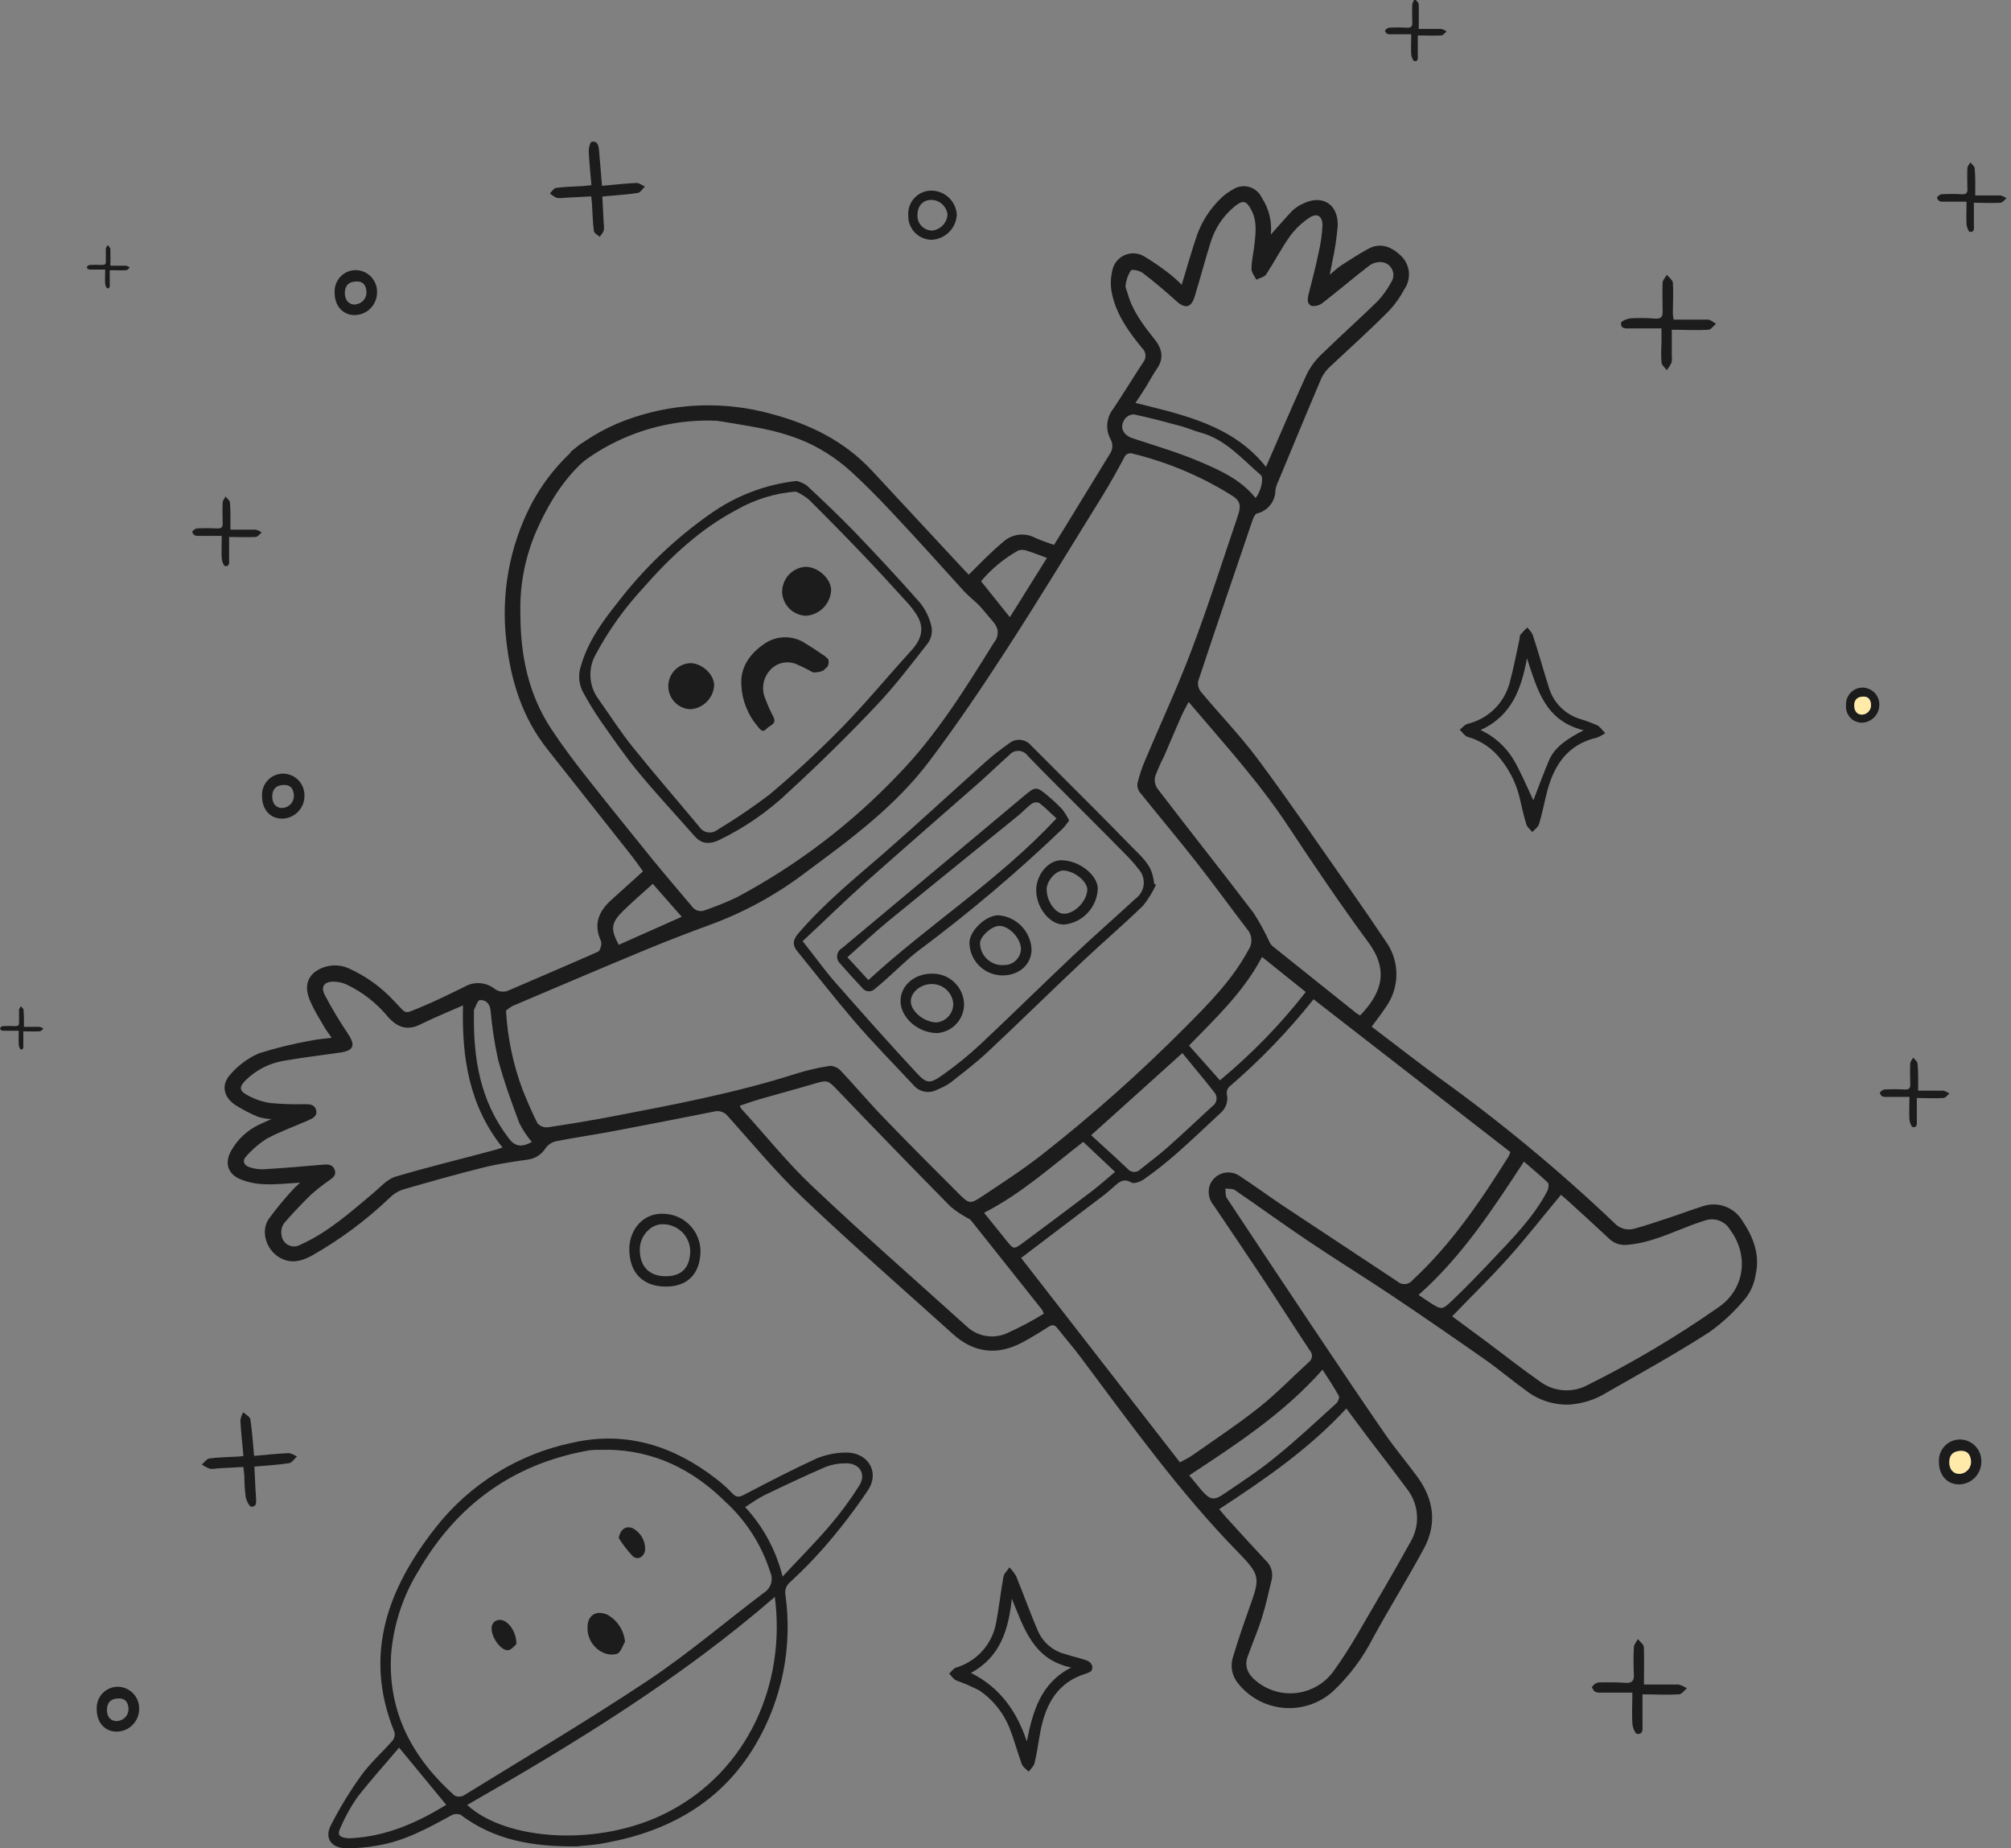 <svg width="259" height="238" viewBox="0 0 259 238" fill="none" xmlns="http://www.w3.org/2000/svg">
<rect x="0" y="0" width="259" height="238" fill="#808080" stroke="none"/>
<g clip-path="url(#clip0)">
<path fill-rule="evenodd" clip-rule="evenodd" d="M176.656 132.204C179.634 134.466 182.488 136.681 185.396 138.827C193.318 144.52 200.839 150.752 207.906 157.478C208.24 157.844 208.672 158.106 209.151 158.232C209.63 158.358 210.136 158.343 210.606 158.188C212.003 157.802 213.376 157.331 214.756 156.876C216.299 156.382 217.765 155.81 219.292 155.332C220.226 155.011 221.241 155.02 222.169 155.357C223.097 155.694 223.881 156.339 224.392 157.184C225.796 159.276 226.706 161.554 226.112 164.132C225.958 165.178 225.553 166.171 224.932 167.027C223.557 168.736 221.955 170.251 220.172 171.527C215.914 174.268 211.47 176.73 207.058 179.247C205.586 180.183 203.906 180.74 202.167 180.868C200.166 180.948 198.199 180.329 196.605 179.116C194.8 177.811 193.087 176.36 191.267 175.078C187.353 172.33 183.411 169.621 179.441 166.95C175.877 164.564 172.228 162.318 168.641 159.909C165.409 157.74 162.253 155.448 159.037 153.248C158.728 153.039 158.265 153.109 157.818 153.047C157.864 153.448 157.818 153.935 157.98 154.236C161.724 159.897 165.491 165.558 169.281 171.219C172.297 175.727 175.321 180.227 178.399 184.689C179.711 186.58 181.215 188.34 182.565 190.201C184.663 193.088 185.103 196.222 183.39 199.402C181.3 203.262 178.978 207.006 176.864 210.858C175.547 213.458 173.788 215.809 171.665 217.806C170.804 218.576 169.794 219.162 168.698 219.526C167.602 219.889 166.443 220.024 165.292 219.92C164.142 219.817 163.025 219.477 162.012 218.924C160.998 218.37 160.109 217.614 159.399 216.702C159.032 216.242 158.784 215.698 158.679 215.118C158.574 214.539 158.615 213.942 158.797 213.382C159.415 211.314 160.117 209.268 160.849 207.207C162.307 203.154 162.392 202.899 159.399 199.827C151.87 192.107 145.606 183.361 139.172 174.762C138.216 173.488 137.159 172.284 136.179 171.026C135.817 170.562 135.508 170.555 135.022 170.863C133.919 171.574 132.801 172.261 131.643 172.878C128.481 174.561 125.472 174.229 122.803 171.852C116.315 166.016 109.75 160.272 103.425 154.259C99.984 150.993 96.953 147.311 93.774 143.768C93.565 143.49 93.278 143.282 92.949 143.171C92.62 143.059 92.265 143.049 91.93 143.143C87.518 144.028 83.098 144.887 78.67 145.721C76.302 146.169 73.918 146.493 71.55 146.972C71.035 147.106 70.583 147.415 70.269 147.844C70.029 148.235 69.706 148.568 69.324 148.822C68.941 149.075 68.508 149.242 68.055 149.311C66.134 149.588 64.198 149.859 62.308 150.33C58.798 151.202 55.319 152.19 51.847 153.193C51.249 153.401 50.703 153.738 50.251 154.182C47.204 157.103 43.803 159.631 40.13 161.708C38.81 162.418 37.437 162.781 35.987 161.924C34.298 160.928 33.526 158.582 34.614 156.961C35.571 155.653 36.601 154.4 37.7 153.209C37.916 152.954 38.185 152.738 38.656 152.298C36.944 152.383 35.509 152.568 34.089 152.491C32.935 152.473 31.797 152.224 30.741 151.758C29.198 150.986 28.944 149.558 29.846 148.052C30.675 146.63 31.919 145.496 33.41 144.802L34.953 144.108C34.395 144.08 33.841 143.99 33.302 143.837C32.225 143.402 31.192 142.865 30.217 142.232C28.728 141.167 28.473 139.615 29.723 138.295C30.721 137.152 31.959 136.246 33.349 135.639C35.605 134.926 37.906 134.366 40.237 133.964C41.009 133.802 41.78 133.763 42.714 133.64C42.336 133.092 42.035 132.706 41.796 132.297C41.194 131.255 40.546 130.236 40.052 129.147C39.458 127.843 39.165 126.484 40.392 125.287C41.014 124.784 41.763 124.462 42.556 124.356C43.349 124.25 44.156 124.364 44.889 124.685C47.129 125.687 49.14 127.137 50.798 128.947C52.503 130.707 51.917 130.606 54.3 129.649C56.175 128.877 57.972 127.966 59.793 127.086C60.384 126.735 61.066 126.566 61.752 126.602C62.438 126.637 63.099 126.876 63.65 127.287C63.92 127.511 64.25 127.651 64.598 127.688C64.947 127.725 65.299 127.658 65.61 127.495C69.413 125.851 73.231 124.23 77.019 122.555C77.25 122.454 77.374 121.991 77.443 121.675C77.466 121.425 77.418 121.173 77.304 120.949C76.425 118.849 77.212 117.244 78.778 115.847C80.097 114.665 81.401 113.477 82.812 112.203C82.257 111.431 81.678 110.613 81.046 109.818C77.533 105.361 74.016 100.912 70.493 96.471C67.23 92.356 65.764 87.57 65.201 82.436C64.524 76.512 65.597 70.52 68.286 65.199C69.885 62.083 72.113 59.334 74.828 57.124C82.326 53.766 87.618 52.122 95.008 53.643C97.5 54.152 100.192 54.337 102.592 55.133C108.084 56.955 111.849 60.698 115.775 64.96C118.398 67.839 120.944 70.595 123.489 73.544C122.988 73.05 124.384 73.922 124.608 74.169C125.85 72.926 127.732 70.989 129.129 69.846C129.682 69.313 130.391 68.971 131.153 68.868C131.914 68.765 132.689 68.908 133.364 69.275C134.143 69.614 134.942 69.908 135.755 70.155C136.287 69.29 136.827 68.426 137.36 67.561C139.211 64.535 141.055 61.509 142.914 58.491C143.124 58.209 143.245 57.871 143.261 57.521C143.278 57.17 143.189 56.822 143.006 56.522C142.683 55.906 142.546 55.208 142.615 54.515C142.684 53.822 142.954 53.165 143.392 52.624C144.711 50.648 145.938 48.617 147.249 46.633C147.455 46.368 147.554 46.035 147.525 45.7C147.497 45.365 147.343 45.054 147.095 44.827C145.398 42.758 143.824 40.589 143.238 37.926C143.009 36.935 143.009 35.906 143.238 34.915C143.314 34.461 143.502 34.033 143.787 33.67C144.071 33.308 144.442 33.023 144.865 32.842C145.289 32.66 145.751 32.588 146.209 32.632C146.667 32.676 147.107 32.835 147.488 33.093C148.692 33.818 149.845 34.625 150.937 35.51C151.375 35.874 151.795 36.26 152.194 36.668C152.796 34.684 153.328 32.808 153.93 30.986C154.564 28.828 155.772 26.883 157.424 25.358C157.821 25.005 158.256 24.697 158.72 24.44C159.028 24.225 159.379 24.08 159.749 24.016C160.119 23.952 160.498 23.97 160.86 24.068C161.222 24.167 161.558 24.344 161.844 24.587C162.13 24.83 162.36 25.133 162.516 25.474C163.432 26.872 163.84 28.543 163.673 30.206C164.614 29.157 165.501 28.122 166.45 27.119C166.843 26.759 167.291 26.465 167.777 26.246C170.245 24.988 172.359 26.246 172.29 29.049C172.159 30.638 171.919 32.216 171.572 33.773C171.503 34.221 171.403 34.66 171.256 35.379C171.896 34.853 172.297 34.46 172.753 34.166C173.879 33.441 175.013 32.708 176.185 32.059C177.867 31.133 179.325 31.843 180.505 33.009C181.049 33.559 181.384 34.282 181.452 35.053C181.519 35.824 181.316 36.594 180.876 37.231C180.347 38.237 179.688 39.169 178.916 40.002C176.478 42.457 173.917 44.773 171.433 47.089C170.93 47.519 170.516 48.044 170.215 48.633C168.325 53.064 166.489 57.518 164.637 61.972C164.46 62.32 164.336 62.692 164.267 63.076C164.276 63.777 164.046 64.459 163.615 65.012C163.185 65.565 162.58 65.955 161.899 66.118C161.652 66.187 161.443 66.619 161.335 66.928C158.975 73.876 156.622 80.754 154.323 87.686C154.277 87.925 154.281 88.171 154.337 88.408C154.393 88.645 154.499 88.867 154.647 89.06C157.123 92.032 159.831 94.819 162.122 97.922C166.303 103.557 170.261 109.37 174.295 115.113C175.699 117.113 177.072 119.143 178.446 121.173C179.346 122.403 179.836 123.886 179.845 125.41C179.855 126.934 179.384 128.423 178.5 129.664C177.975 130.46 177.389 131.231 176.656 132.204ZM65.17 130.12C65.362 133.635 66.091 137.1 67.33 140.395C67.924 141.83 68.51 143.274 69.228 144.648C69.389 144.831 69.591 144.974 69.817 145.063C70.044 145.153 70.289 145.188 70.531 145.165C73.231 144.769 75.921 144.319 78.6 143.814C86.646 142.27 94.684 140.765 102.514 138.264C103.93 137.82 105.376 137.485 106.842 137.26C107.107 137.256 107.37 137.307 107.614 137.409C107.858 137.511 108.079 137.663 108.262 137.855C110.182 139.893 111.98 142.039 113.916 144.03C117.11 147.35 120.373 150.607 123.636 153.865C124.747 154.977 125.009 155.038 126.305 154.174C128.959 152.414 131.651 150.677 134.158 148.716C140.665 143.62 146.848 138.124 152.672 132.258C155.696 129.217 158.72 126.175 160.788 122.323C161.065 121.921 161.198 121.437 161.166 120.949C161.134 120.462 160.938 119.999 160.61 119.637C158.412 116.765 156.29 113.832 154.061 110.991C151.677 107.957 149.186 105.008 146.771 101.99C146.652 101.823 146.568 101.634 146.523 101.434C146.478 101.233 146.473 101.026 146.509 100.824C146.742 99.862 147.051 98.92 147.434 98.007C149.44 93.244 151.639 88.55 153.459 83.718C155.604 78.052 157.44 72.27 159.391 66.527C159.931 64.936 159.723 64.419 158.304 63.586C154.48 61.242 150.316 59.505 145.961 58.437C145.85 58.388 145.73 58.363 145.609 58.363C145.488 58.362 145.368 58.387 145.257 58.434C145.146 58.482 145.045 58.552 144.962 58.64C144.879 58.728 144.814 58.832 144.773 58.946C143.886 60.606 142.976 62.25 141.988 63.848C137.884 70.479 133.842 77.149 129.599 83.695C126.421 88.604 123.142 93.46 119.617 98.115C115.359 103.742 109.72 107.942 104.088 112.095C100.416 114.939 96.346 117.225 92.008 118.88C89.179 119.91 86.376 120.99 83.599 122.122C77.736 124.546 71.904 127.04 66.065 129.518C65.75 129.684 65.457 129.889 65.193 130.128L65.17 130.12ZM131.512 161.986L151.97 188.31C152.549 187.985 153.128 187.715 153.637 187.352C156.506 185.33 159.438 183.4 162.184 181.215C164.421 179.44 166.419 177.356 168.541 175.426C168.661 175.34 168.761 175.23 168.834 175.102C168.908 174.975 168.953 174.833 168.966 174.686C168.979 174.539 168.96 174.391 168.911 174.252C168.861 174.113 168.782 173.987 168.679 173.882C166.604 170.748 164.591 167.575 162.508 164.433C160.425 161.291 158.396 158.312 156.337 155.255C156.033 154.904 155.823 154.482 155.727 154.029C155.632 153.575 155.653 153.104 155.789 152.661C155.92 152.305 156.127 151.982 156.397 151.716C156.667 151.45 156.993 151.247 157.35 151.122C157.708 150.996 158.089 150.952 158.466 150.991C158.843 151.03 159.206 151.152 159.53 151.349C161.521 152.645 163.426 154.058 165.401 155.37C170.245 158.589 175.113 161.77 179.95 164.997C180.088 165.125 180.251 165.222 180.429 165.284C180.607 165.345 180.795 165.368 180.983 165.352C181.17 165.336 181.352 165.281 181.517 165.191C181.682 165.1 181.826 164.976 181.94 164.827C186.947 160.195 190.704 154.629 194.283 148.932C194.38 148.747 194.46 148.553 194.522 148.353L169.173 128.676C165.913 132.78 162.268 136.562 158.288 139.97C158.177 140.092 158.095 140.237 158.045 140.394C157.996 140.551 157.981 140.717 158.003 140.881C158.106 141.315 158.088 141.768 157.952 142.193C157.816 142.617 157.567 142.996 157.231 143.289C155.287 145.103 153.374 146.933 151.361 148.693C150.08 149.812 148.741 150.863 147.35 151.843C146.902 152.159 146.061 152.483 145.706 152.275C144.588 151.611 144.025 152.344 143.338 152.916C142.898 153.278 142.482 153.688 142.034 154.004L131.512 161.986ZM67.021 79.001C67.021 84.305 68.024 89.376 71.002 93.877C72.367 95.946 73.864 97.937 75.391 99.89C78.246 103.511 81.154 107.093 84.062 110.698C85.721 112.728 87.441 114.712 89.123 116.727C89.306 116.991 89.576 117.183 89.885 117.27C90.195 117.357 90.525 117.334 90.82 117.205C92.192 116.73 93.539 116.184 94.854 115.569C102.602 111.448 109.635 106.104 115.683 99.744C120.604 94.687 124.315 88.689 128.025 82.722C128.347 82.35 128.515 81.869 128.494 81.377C128.474 80.885 128.268 80.419 127.917 80.074C123.559 74.987 119.347 69.777 114.85 64.813C110.512 59.853 104.656 56.468 98.195 55.187C96.459 54.847 94.708 54.569 92.957 54.276C90.218 53.773 87.406 53.828 84.689 54.437C81.972 55.046 79.405 56.196 77.142 57.819C73.602 60.289 71.287 63.647 69.505 67.445C67.765 71.043 66.913 75.006 67.021 79.001ZM59.631 129.464L58.574 129.919C57.085 130.583 55.573 131.201 54.123 131.926C52.434 132.768 51.161 132.274 49.981 130.961C48.518 129.172 46.673 127.734 44.581 126.754C44.067 126.529 43.513 126.411 42.953 126.407C41.734 126.407 41.279 127.055 41.834 128.136C42.736 129.852 43.733 131.517 44.82 133.123C45.792 134.589 45.591 135.284 43.809 135.539C41.425 135.894 39.026 136.164 36.658 136.581C34.783 136.872 33.045 137.738 31.682 139.059C30.772 139.962 30.78 140.441 31.875 141.035C32.791 141.541 33.788 141.881 34.822 142.039C36.268 142.175 37.721 142.224 39.173 142.185C39.829 142.185 40.523 142.185 40.716 142.957C40.909 143.729 40.222 144.046 39.628 144.301C37.869 145.073 36.056 145.713 34.382 146.616C33.374 147.253 32.465 148.033 31.682 148.932C31.181 149.442 31.405 150.052 32.068 150.276C32.664 150.49 33.295 150.589 33.927 150.569C36.434 150.422 38.941 150.206 41.441 149.99C42.104 149.936 42.768 149.843 43.084 150.592C43.4 151.341 42.837 151.688 42.313 152.059C41.527 152.606 40.775 153.198 40.06 153.834C38.849 155.015 37.676 156.25 36.573 157.532C36.276 157.967 36.162 158.503 36.257 159.022C36.282 159.299 36.377 159.565 36.534 159.795C36.691 160.025 36.905 160.21 37.154 160.334C37.403 160.458 37.68 160.516 37.958 160.503C38.235 160.489 38.505 160.404 38.741 160.257C42.274 158.667 45.128 156.104 48.06 153.649C48.978 152.877 49.849 151.85 50.922 151.526C55.226 150.237 59.6 149.21 63.951 148.021C64.175 147.96 64.383 147.875 64.722 147.767C60.418 142.409 59.461 136.187 59.631 129.464ZM163.048 60.12C164.861 55.974 166.519 52.06 168.294 48.2C168.774 47.231 169.425 46.355 170.215 45.614C172.59 43.299 175.082 41.075 177.458 38.752C178.133 38.024 178.711 37.212 179.178 36.336C179.336 36.098 179.43 35.824 179.452 35.54C179.473 35.255 179.422 34.97 179.302 34.712C179.182 34.453 178.997 34.23 178.767 34.062C178.536 33.895 178.266 33.79 177.983 33.757C177.42 33.703 176.857 33.851 176.394 34.174C174.38 35.718 172.444 37.37 170.438 38.929C170.24 39.102 170.01 39.233 169.761 39.315C169.512 39.397 169.249 39.429 168.988 39.408C168.301 39.2 168.379 38.497 168.541 37.864C168.988 36.112 169.443 34.367 169.813 32.599C170.091 31.429 170.262 30.235 170.323 29.033C170.323 27.79 169.613 27.366 168.602 28.06C167.662 28.686 166.838 29.469 166.165 30.376C165.038 31.959 164.136 33.711 163.079 35.324C162.84 35.679 162.238 35.795 161.798 36.019C161.582 35.556 161.173 35.085 161.181 34.622C161.181 33.564 161.459 32.514 161.567 31.457C161.721 29.983 161.922 28.5 161.181 27.08C160.533 25.837 160.109 25.691 158.998 26.594C157.534 27.798 156.46 29.41 155.912 31.225C155.187 33.541 154.578 35.857 153.868 38.173C153.413 39.663 152.626 39.794 151.484 38.752C150.096 37.501 148.669 36.282 147.18 35.155C146.771 34.846 145.776 34.63 145.637 34.838C145.267 35.409 145.037 36.06 144.966 36.737C144.904 37.015 145.105 37.347 145.19 37.656C145.807 39.972 147.226 41.847 148.692 43.677C149.648 44.873 149.957 46.093 149.016 47.467C148.476 48.239 148.028 49.104 147.527 49.914C147.126 50.563 146.694 51.196 146.239 51.883C152.51 53.45 158.774 54.754 163.048 60.12ZM187.024 169.505C188.474 170.578 189.986 171.682 191.49 172.801C193.805 174.538 196.119 176.352 198.479 178.004C199.346 178.61 200.363 178.964 201.419 179.026C202.474 179.089 203.526 178.858 204.458 178.359C210.301 175.455 215.92 172.119 221.267 168.378C224.708 166.062 225.302 161.677 222.81 158.342C222.5 157.816 222.021 157.41 221.45 157.191C220.88 156.973 220.253 156.954 219.67 157.138C219.03 157.339 218.39 157.555 217.765 157.794C215.119 158.79 212.55 160.041 209.665 160.288C209.23 160.351 208.787 160.314 208.369 160.18C207.95 160.047 207.568 159.819 207.251 159.516C205.546 157.91 203.81 156.343 202.082 154.761C201.673 154.39 201.249 154.035 201.041 153.857C198.726 156.621 196.613 159.354 194.306 161.932C191.999 164.51 189.446 166.996 187.024 169.505ZM157.023 194.331C157.278 194.624 157.548 194.948 157.795 195.257C159.515 197.141 161.227 199.04 162.971 200.9C163.318 201.206 163.578 201.599 163.721 202.039C163.865 202.479 163.888 202.949 163.789 203.401C163.38 205.084 163.017 206.775 162.493 208.427C161.968 210.078 161.274 211.676 160.687 213.313C160.209 214.648 160.795 215.683 161.806 216.486C162.541 217.09 163.394 217.536 164.31 217.794C165.226 218.052 166.186 218.117 167.128 217.985C168.071 217.852 168.976 217.526 169.786 217.026C170.596 216.527 171.293 215.864 171.835 215.081C172.861 213.645 173.825 212.147 174.72 210.619C177.034 206.62 179.425 202.614 181.662 198.553C182.293 197.488 182.581 196.256 182.489 195.021C182.396 193.787 181.927 192.611 181.146 191.652C179.487 189.398 177.759 187.19 176.07 184.959C175.182 183.786 174.311 182.597 173.4 181.37C168.618 186.557 162.917 190.486 157.023 194.331ZM134.428 169.173C134.379 169.008 134.314 168.847 134.235 168.694L125.171 157.293C125.087 157.177 124.986 157.075 124.87 156.991C124.01 156.547 123.198 156.014 122.448 155.401C117.526 150.404 112.641 145.371 107.791 140.302C106.68 139.144 106.541 139.044 104.952 139.53C102.638 140.217 100.246 140.85 97.901 141.529C97.03 141.784 96.173 142.093 95.286 142.386C95.331 142.519 95.39 142.645 95.464 142.764C98.549 146.122 101.38 149.712 104.667 152.8C111.154 158.937 117.881 164.827 124.508 170.809C125.176 171.435 126.01 171.855 126.91 172.018C127.811 172.181 128.739 172.08 129.584 171.728C131.252 170.982 132.871 170.129 134.428 169.173ZM153.081 90.388C152.726 91.075 152.418 91.623 152.163 92.194C151.392 93.915 150.682 95.645 149.934 97.366C149.494 98.214 149.108 99.088 148.777 99.983C148.713 100.245 148.705 100.518 148.752 100.784C148.8 101.05 148.903 101.303 149.054 101.527C153.174 106.931 157.378 112.195 161.467 117.583C162.26 118.817 162.961 120.107 163.565 121.443C163.695 121.648 163.862 121.826 164.059 121.968L174.681 130.46C174.838 130.571 175.003 130.672 175.175 130.761C177.774 128.051 179.032 125.141 176.239 121.358C172.652 116.48 169.25 111.454 165.91 106.398C162.161 100.709 157.602 95.722 153.081 90.388ZM140.53 146.184C142.15 147.666 143.701 149.056 145.205 150.492C145.304 150.616 145.428 150.718 145.569 150.791C145.711 150.863 145.866 150.904 146.024 150.912C146.183 150.919 146.341 150.892 146.489 150.833C146.636 150.774 146.769 150.684 146.879 150.569C148.036 149.635 149.24 148.755 150.35 147.767C152.31 146.03 154.207 144.223 156.144 142.448C156.28 142.36 156.396 142.244 156.486 142.109C156.577 141.974 156.638 141.822 156.668 141.663C156.697 141.503 156.694 141.339 156.659 141.181C156.623 141.023 156.555 140.873 156.46 140.742C155.102 138.997 153.667 137.314 152.279 135.608L140.53 146.184ZM168.17 127.742L162.539 123.226C160.132 127.796 156.506 131.162 153.135 134.636L157.116 139.113C161.199 135.733 164.906 131.92 168.17 127.742ZM170.33 176.375C165.362 181.995 159.291 185.947 153.166 189.985C153.737 190.672 154.223 191.274 154.709 191.86C155.866 193.18 156.329 193.281 157.741 192.3C160.009 190.757 162.369 189.213 164.467 187.468C167.098 185.33 169.582 182.998 172.097 180.721C172.328 180.513 172.544 179.949 172.436 179.772C171.819 178.629 171.079 177.549 170.323 176.367L170.33 176.375ZM143.608 150.901L139.512 147.041C135.408 150.206 131.543 153.718 126.737 156.173L129.615 159.74C130.54 160.89 130.563 160.921 131.782 160.018C134.801 157.784 137.807 155.53 140.8 153.255C141.741 152.514 142.636 151.719 143.6 150.916L143.608 150.901ZM196.281 149.565C192.2 155.795 188.25 161.832 182.704 166.749C183.236 167.112 183.66 167.413 184.1 167.691C185.643 168.679 185.712 168.733 187.07 167.436C188.806 165.769 190.488 164.039 192.138 162.287C194.753 159.5 197.492 156.806 199.282 153.363C199.436 153.062 199.521 152.46 199.351 152.29C198.395 151.372 197.353 150.53 196.273 149.581L196.281 149.565ZM161.706 64.126C162.385 63.354 162.809 61.532 162.377 61.169C159.947 59.085 157.81 56.538 154.539 55.681C153.768 55.465 152.996 55.14 152.225 54.909C150.181 54.361 148.129 53.797 146.054 53.365C145.829 53.362 145.607 53.411 145.404 53.509C145.202 53.606 145.026 53.75 144.889 53.928C144.117 55.009 144.642 56.036 145.899 56.445C148.784 57.395 151.708 58.259 154.501 59.44C157.147 60.567 159.808 61.756 161.706 64.126ZM68.495 147.056C67.868 146.309 67.327 145.493 66.882 144.625C65.872 141.908 64.869 139.175 64.136 136.38C63.681 134.306 63.361 132.205 63.18 130.089C63.072 129.224 62.555 128.73 61.814 128.784C61.521 128.784 61.274 129.603 61.043 130.05C61.02 130.155 61.02 130.263 61.043 130.367C60.927 136.187 61.814 141.722 65.478 146.516C66.25 147.605 67.114 147.813 68.495 147.056ZM126.351 74.848L130.062 79.48L134.837 71.845C133.888 71.498 133.14 71.189 132.369 70.958C131.989 70.793 131.564 70.763 131.165 70.873C129.322 71.904 127.68 73.262 126.321 74.879L126.351 74.848ZM84.07 113.816C82.65 115.105 81.323 116.225 80.112 117.444C78.685 118.88 78.639 119.691 79.688 121.667L87.803 118.054L84.07 113.816Z" fill="#1C1C1C"/>
<path fill-rule="evenodd" clip-rule="evenodd" d="M74.311 237.761C68.417 237.83 63.557 236.881 59.322 233.693C59.129 233.615 58.92 233.582 58.712 233.595C58.504 233.609 58.301 233.668 58.119 233.77C55.133 235.414 52.133 237.051 48.731 237.629C47.308 237.904 45.859 238.026 44.411 237.992C42.613 237.923 41.788 236.649 42.605 235.051C43.745 232.817 45.052 230.672 46.517 228.636C47.697 227.007 49.232 225.649 50.567 224.128C50.685 223.975 50.767 223.796 50.807 223.606C50.848 223.417 50.844 223.22 50.798 223.032C46.74 213.074 49.949 204.544 56.105 196.708C60.515 191.089 66.771 187.214 73.763 185.77C80.621 184.226 86.739 186.179 92.2 190.402C92.963 190.981 93.678 191.621 94.337 192.316C94.869 192.887 95.24 192.787 95.88 192.455C98.966 190.842 102.051 189.244 105.137 187.823C106.285 187.345 107.512 187.084 108.755 187.051C111.671 186.897 113.384 189.452 111.794 191.891C110.037 194.504 108.114 197.003 106.04 199.372C104.677 200.913 103.235 202.382 101.72 203.772C101.499 203.958 101.331 204.198 101.231 204.468C101.13 204.739 101.102 205.031 101.149 205.316C102.105 212.059 100.725 218.927 97.238 224.777C92.933 232.01 86.214 235.792 78.099 237.29C76.625 237.606 75.09 237.66 74.311 237.761ZM78.168 186.704C77.636 186.704 77.103 186.704 76.571 186.704C76.245 186.715 75.92 186.751 75.599 186.812C65.972 188.58 58.798 193.844 53.914 202.251C51.867 205.558 50.647 209.31 50.358 213.19C49.988 220.585 53.166 226.421 58.543 231.215C58.723 231.307 58.923 231.356 59.126 231.356C59.328 231.356 59.528 231.307 59.708 231.215C67.669 226.305 75.73 221.542 83.514 216.355C88.69 212.904 93.45 208.82 98.426 205.069C98.851 204.796 99.164 204.379 99.306 203.893C99.448 203.408 99.409 202.888 99.197 202.429C98.1 198.961 96.11 195.843 93.427 193.389C89.199 189.205 84.201 186.75 78.176 186.681L78.168 186.704ZM99.768 205.655C87.595 216.2 74.056 224.475 60.171 232.427C65.177 237.058 77.204 237.876 85.944 233.384C96.32 228.08 101.249 216.802 99.791 205.632L99.768 205.655ZM100.771 203.038C102.915 200.723 104.944 198.708 106.803 196.531C108.217 194.89 109.506 193.145 110.66 191.312C111.625 189.769 110.66 188.364 108.863 188.433C108.012 188.431 107.168 188.582 106.371 188.881C103.71 190.031 101.087 191.266 98.48 192.524C97.639 192.934 96.867 193.489 95.972 194.068C98.31 196.598 99.969 199.678 100.794 203.023L100.771 203.038ZM51.4 225.047C49.641 227.131 47.743 229.223 46 231.462C45.16 232.673 44.444 233.966 43.863 235.321C43.416 236.255 43.655 236.58 44.704 236.703C44.914 236.721 45.126 236.721 45.336 236.703C49.841 236.448 53.822 234.65 57.471 232.411L51.4 225.047Z" fill="#1C1C1C"/>
<path fill-rule="evenodd" clip-rule="evenodd" d="M140.523 215.212C140.336 215.322 140.14 215.415 139.936 215.49C136.272 216.578 134.706 219.35 134.019 222.839C133.742 224.228 133.587 225.641 133.248 227.023C133.155 227.432 132.739 227.795 132.477 228.142C132.176 227.81 131.705 227.525 131.589 227.131C131.042 225.672 130.656 224.151 130.085 222.7C129.318 220.657 127.935 218.904 126.128 217.682C125.161 217.182 124.161 216.748 123.135 216.385C122.78 216.216 122.541 215.814 122.248 215.513C122.533 215.251 122.78 214.857 123.119 214.741C124.439 214.353 125.623 213.603 126.538 212.575C127.453 211.548 128.062 210.284 128.296 208.928C128.674 206.983 128.874 204.999 129.237 203.046C129.314 202.606 129.746 202.236 130.008 201.834C130.345 202.173 130.635 202.554 130.872 202.969C131.867 205.393 132.731 207.871 133.788 210.264C134.123 210.936 134.6 211.528 135.184 211.999C135.768 212.471 136.447 212.811 137.175 212.997C138.046 213.282 138.957 213.475 139.828 213.769C140.584 213.985 140.908 214.656 140.523 215.212ZM132.245 224.244C133.017 220.384 134.012 216.741 137.969 214.726C133.086 213.73 131.883 209.685 130.317 205.864C129.885 209.801 128.882 213.344 125.048 215.42C128.828 217.312 130.972 220.423 132.245 224.244Z" fill="#1C1C1C"/>
<path fill-rule="evenodd" clip-rule="evenodd" d="M206.741 94.409C206.41 94.636 206.056 94.828 205.684 94.981C201.874 95.853 200.099 98.57 199.212 102.098C198.873 103.441 198.61 104.8 198.217 106.12C198.101 106.514 197.646 106.807 197.345 107.147C197.083 106.815 196.69 106.521 196.574 106.143C196.219 104.954 195.949 103.742 195.671 102.538C195.169 100.58 194.203 98.772 192.856 97.266C191.825 96.117 190.486 95.289 188.999 94.88C188.613 94.749 188.335 94.286 188.003 93.969C188.358 93.692 188.667 93.282 189.068 93.198C190.35 92.879 191.523 92.223 192.466 91.297C193.409 90.371 194.087 89.21 194.429 87.933C194.938 86.096 195.278 84.204 195.694 82.336C195.741 82.128 195.694 81.873 195.833 81.719C196.1 81.398 196.386 81.093 196.69 80.808C196.973 81.073 197.211 81.383 197.392 81.726C198.163 84.042 198.788 86.358 199.513 88.628C199.807 89.565 200.325 90.415 201.023 91.106C201.721 91.796 202.577 92.305 203.517 92.588C204.232 92.8 204.933 93.058 205.615 93.36C205.97 93.475 206.278 93.923 206.741 94.409ZM190.688 94.008C192.517 94.855 194.037 96.25 195.039 97.999C195.964 99.636 196.69 101.388 197.484 103.055C198.124 101.411 198.772 99.636 199.505 97.899C200.238 96.162 201.943 95.081 203.956 94.039C198.904 92.781 197.986 88.682 196.659 84.776C195.941 88.666 194.738 92.148 190.688 94.008Z" fill="#1C1C1C"/>
<path fill-rule="evenodd" clip-rule="evenodd" d="M85.628 165.676C82.704 165.622 80.999 163.777 81.053 160.743C81.115 158.157 82.967 156.227 85.343 156.297C85.982 156.294 86.615 156.417 87.207 156.66C87.798 156.902 88.336 157.26 88.789 157.711C89.242 158.162 89.601 158.698 89.846 159.289C90.092 159.879 90.218 160.513 90.218 161.152C90.164 164.086 88.49 165.73 85.628 165.676ZM85.628 164.341C87.719 164.387 88.822 163.322 88.899 161.183C88.901 160.713 88.809 160.247 88.628 159.813C88.448 159.379 88.182 158.986 87.847 158.656C87.512 158.327 87.114 158.068 86.677 157.895C86.241 157.721 85.774 157.637 85.304 157.648C83.808 157.648 82.427 159.13 82.403 160.836C82.365 163.013 83.545 164.302 85.628 164.341Z" fill="#1C1C1C"/>
<path fill-rule="evenodd" clip-rule="evenodd" d="M31.351 187.491C31.204 185.87 31.042 184.404 30.957 182.914C31.015 182.541 31.141 182.183 31.328 181.856C31.644 182.157 32.191 182.427 32.245 182.767C32.477 184.265 32.562 185.785 32.724 187.476C34.22 187.345 35.678 187.19 37.144 187.121C37.507 187.121 37.916 187.399 38.247 187.545C37.923 187.846 37.63 188.317 37.26 188.41C35.833 188.634 34.375 188.711 32.762 188.858C32.809 189.753 32.847 190.656 32.894 191.559C32.894 191.945 32.963 192.331 32.963 192.725C32.963 193.265 33.179 194.022 32.369 194.022C32.122 194.022 31.736 193.25 31.644 192.756C31.537 191.95 31.48 191.138 31.474 190.324C31.474 189.908 31.397 189.483 31.343 188.904L27.964 189.089C27.647 189.153 27.321 189.166 27 189.128C26.644 188.986 26.305 188.805 25.989 188.587C26.305 188.325 26.591 187.893 26.938 187.816C27.91 187.661 28.913 187.669 29.9 187.599C30.34 187.584 30.757 187.584 31.351 187.491Z" fill="#1C1C1C"/>
<path fill-rule="evenodd" clip-rule="evenodd" d="M77.536 23.93C79.079 23.791 80.544 23.622 81.987 23.56C82.334 23.56 82.704 23.861 83.059 24.023C82.758 24.309 82.48 24.795 82.149 24.849C80.683 25.065 79.202 25.158 77.574 25.305L77.752 28.771C77.8 29.085 77.8 29.405 77.752 29.72C77.615 30.002 77.439 30.262 77.227 30.492C76.972 30.253 76.533 30.037 76.494 29.766C76.348 28.755 76.332 27.721 76.263 26.679C76.263 26.262 76.193 25.837 76.147 25.289L72.645 25.474C72.331 25.526 72.01 25.526 71.696 25.474C71.38 25.326 71.086 25.134 70.824 24.903C71.079 24.656 71.31 24.247 71.596 24.201C72.606 24.054 73.64 24.046 74.681 23.977C75.129 23.977 75.576 23.9 76.17 23.846C76.039 22.302 75.885 20.881 75.823 19.445C75.823 19.036 76.001 18.295 76.209 18.257C76.98 18.11 77.088 18.774 77.15 19.353C77.266 20.843 77.389 22.294 77.536 23.93Z" fill="#1C1C1C"/>
<path fill-rule="evenodd" clip-rule="evenodd" d="M215.551 41.16C217.094 41.16 218.521 41.16 219.963 41.16C220.318 41.16 220.665 41.508 221.013 41.693C220.689 41.956 220.38 42.426 220.048 42.465C218.567 42.55 217.086 42.465 215.312 42.465C215.312 43.607 215.312 44.681 215.312 45.761C215.351 46.078 215.338 46.398 215.273 46.711C215.107 47.052 214.902 47.373 214.664 47.668C214.425 47.336 214.024 47.027 213.985 46.672C213.935 45.86 213.935 45.045 213.985 44.233C213.985 43.669 213.985 43.113 213.985 42.287C212.604 42.287 211.316 42.287 210.02 42.287C209.48 42.287 208.708 42.419 208.778 41.593C208.778 41.346 209.619 41.014 210.097 40.983C211.125 40.929 212.156 40.944 213.183 41.029C213.862 41.068 214.155 40.852 214.131 40.141C214.131 38.906 214.077 37.663 214.131 36.421C214.131 36.066 214.486 35.733 214.679 35.386C214.934 35.718 215.389 36.027 215.451 36.374C215.536 37.748 215.451 39.138 215.451 40.52C215.474 40.697 215.505 40.836 215.551 41.16Z" fill="#1C1C1C"/>
<path fill-rule="evenodd" clip-rule="evenodd" d="M211.725 216.918C213.268 216.918 214.733 216.918 216.176 216.918C216.563 217.015 216.929 217.182 217.256 217.412C216.909 217.69 216.577 218.184 216.222 218.184C214.749 218.277 213.268 218.184 211.54 218.184C211.54 219.55 211.54 220.816 211.54 222.044C211.54 222.576 211.686 223.356 210.853 223.279C210.599 223.279 210.275 222.437 210.236 221.959C210.151 220.731 210.236 219.489 210.236 217.96C208.902 217.96 207.575 217.96 206.256 217.96C205.975 217.99 205.692 217.95 205.43 217.844C205.237 217.729 204.99 217.296 205.052 217.211C205.23 216.935 205.505 216.736 205.824 216.656C206.991 216.608 208.16 216.623 209.326 216.702C210.167 216.764 210.468 216.47 210.429 215.637C210.375 214.471 210.367 213.321 210.429 212.132C210.429 211.769 210.761 211.422 210.946 211.067C211.216 211.422 211.717 211.754 211.717 212.124C211.771 213.691 211.725 215.181 211.725 216.918Z" fill="#1C1C1C"/>
<path fill-rule="evenodd" clip-rule="evenodd" d="M247.041 140.449C248.182 140.449 249.239 140.449 250.296 140.449C250.573 140.522 250.834 140.645 251.067 140.811C250.813 141.012 250.574 141.375 250.296 141.39C249.216 141.46 248.136 141.39 246.871 141.39C246.871 142.386 246.871 143.313 246.871 144.239C246.871 144.633 246.979 145.204 246.369 145.142C246.184 145.142 245.945 144.525 245.922 144.177C245.86 143.282 245.922 142.371 245.922 141.251H242.998C242.794 141.273 242.587 141.244 242.397 141.167C242.25 141.082 242.073 140.765 242.119 140.703C242.25 140.499 242.454 140.353 242.69 140.294C243.543 140.248 244.398 140.248 245.251 140.294C245.868 140.341 246.084 140.124 246.022 139.522C246.022 138.665 245.976 137.809 246.022 136.959C246.022 136.697 246.269 136.442 246.4 136.187C246.593 136.442 246.948 136.689 246.963 136.959C247.079 138.11 247.041 139.198 247.041 140.449Z" fill="#1C1C1C"/>
<path fill-rule="evenodd" clip-rule="evenodd" d="M182.719 3.721C183.737 3.721 184.671 3.721 185.612 3.721C185.864 3.785 186.102 3.895 186.314 4.045C186.09 4.223 185.874 4.547 185.643 4.562C184.686 4.624 183.722 4.562 182.603 4.562C182.603 5.45 182.603 6.268 182.603 7.094C182.603 7.442 182.696 7.951 182.156 7.866C181.994 7.866 181.778 7.318 181.755 7.009C181.701 6.237 181.755 5.404 181.755 4.416H179.163C178.982 4.434 178.799 4.407 178.631 4.338C178.507 4.261 178.345 3.983 178.384 3.929C178.501 3.747 178.683 3.617 178.893 3.566C179.651 3.525 180.411 3.525 181.169 3.566C181.716 3.605 181.94 3.412 181.886 2.872C181.886 2.1 181.847 1.328 181.886 0.556C181.952 0.305 182.064 0.07 182.218 -0.139C182.395 0.093 182.704 0.309 182.719 0.548C182.75 1.644 182.719 2.617 182.719 3.721Z" fill="#1C1C1C"/>
<path fill-rule="evenodd" clip-rule="evenodd" d="M254.392 25.166C255.534 25.166 256.591 25.166 257.648 25.166C257.924 25.239 258.186 25.362 258.419 25.528C258.164 25.729 257.925 26.092 257.648 26.107C256.568 26.177 255.488 26.107 254.222 26.107C254.222 27.103 254.222 28.029 254.222 28.956C254.222 29.35 254.33 29.921 253.721 29.859C253.536 29.859 253.297 29.241 253.274 28.894C253.212 27.999 253.274 27.088 253.274 25.968H250.358C250.153 25.99 249.947 25.961 249.756 25.884C249.609 25.799 249.432 25.482 249.478 25.42C249.609 25.216 249.813 25.07 250.049 25.011C250.902 24.965 251.757 24.965 252.61 25.011C253.227 25.058 253.443 24.841 253.382 24.239C253.382 23.382 253.335 22.526 253.382 21.676C253.382 21.414 253.628 21.159 253.76 20.904C253.952 21.159 254.307 21.406 254.323 21.676C254.431 22.834 254.392 23.93 254.392 25.166Z" fill="#1C1C1C"/>
<path fill-rule="evenodd" clip-rule="evenodd" d="M29.677 68.202C30.819 68.202 31.875 68.202 32.932 68.202C33.209 68.275 33.471 68.398 33.704 68.565C33.449 68.765 33.21 69.128 32.932 69.144C31.852 69.213 30.772 69.144 29.507 69.144C29.507 70.139 29.507 71.066 29.507 71.992C29.507 72.386 29.615 72.957 29.006 72.895C28.821 72.895 28.581 72.278 28.558 71.93C28.497 71.035 28.558 70.124 28.558 69.005H25.65C25.446 69.026 25.239 68.997 25.048 68.92C24.902 68.835 24.724 68.518 24.771 68.457C24.902 68.252 25.106 68.106 25.341 68.047C26.195 68.001 27.05 68.001 27.903 68.047C28.52 68.094 28.736 67.878 28.674 67.275C28.674 66.419 28.628 65.562 28.674 64.713C28.674 64.45 28.921 64.195 29.052 63.941C29.245 64.195 29.6 64.442 29.615 64.713C29.715 65.871 29.677 66.959 29.677 68.202Z" fill="#1C1C1C"/>
<path fill-rule="evenodd" clip-rule="evenodd" d="M3.086 132.227C3.796 132.227 4.451 132.227 5.099 132.227C5.276 132.271 5.444 132.347 5.593 132.451C5.439 132.575 5.284 132.799 5.122 132.806C4.451 132.845 3.78 132.806 3.001 132.806C3.001 133.424 3.001 133.995 3.001 134.574C3.001 134.813 3.07 135.169 2.692 135.138C2.577 135.138 2.43 134.752 2.415 134.543C2.376 133.987 2.415 133.424 2.415 132.729H0.548C0.422 132.742 0.295 132.723 0.178 132.675C0.085 132.621 -0.023 132.428 0.008 132.39C0.089 132.262 0.216 132.171 0.363 132.135C0.892 132.106 1.422 132.106 1.952 132.135C2.338 132.135 2.469 132.027 2.453 131.648C2.453 131.116 2.453 130.591 2.453 130.058C2.453 129.896 2.608 129.734 2.685 129.572C2.808 129.734 3.024 129.888 3.032 130.051C3.086 130.784 3.086 131.455 3.086 132.227Z" fill="#1C1C1C"/>
<path fill-rule="evenodd" clip-rule="evenodd" d="M14.217 34.213C14.927 34.213 15.583 34.213 16.231 34.213C16.408 34.257 16.575 34.332 16.724 34.437C16.57 34.56 16.416 34.784 16.254 34.792C15.583 34.83 14.912 34.792 14.132 34.792C14.132 35.409 14.132 35.981 14.132 36.56C14.132 36.799 14.202 37.154 13.824 37.123C13.708 37.123 13.562 36.737 13.546 36.529C13.508 35.973 13.546 35.409 13.546 34.715H11.726C11.6 34.727 11.472 34.709 11.355 34.661C11.263 34.607 11.155 34.414 11.186 34.375C11.267 34.248 11.394 34.156 11.54 34.12C12.07 34.091 12.6 34.091 13.13 34.12C13.515 34.12 13.646 34.012 13.631 33.634C13.631 33.101 13.631 32.576 13.631 32.044C13.631 31.882 13.785 31.72 13.862 31.557C13.986 31.72 14.202 31.874 14.21 32.036C14.24 32.769 14.217 33.441 14.217 34.213Z" fill="#1C1C1C"/>
<path fill-rule="evenodd" clip-rule="evenodd" d="M116.979 27.69C116.955 27.28 117.017 26.869 117.16 26.484C117.303 26.099 117.525 25.747 117.81 25.452C118.096 25.157 118.44 24.924 118.82 24.768C119.2 24.613 119.608 24.538 120.018 24.548C120.842 24.568 121.629 24.896 122.223 25.467C122.817 26.039 123.176 26.813 123.228 27.636C123.188 28.484 122.833 29.287 122.232 29.887C121.631 30.487 120.828 30.84 119.98 30.878C119.571 30.873 119.168 30.786 118.794 30.622C118.42 30.458 118.083 30.22 117.802 29.922C117.522 29.625 117.305 29.273 117.164 28.89C117.022 28.506 116.959 28.098 116.979 27.69ZM119.964 25.737C118.838 25.737 118.152 26.509 118.159 27.79C118.159 28.04 118.209 28.288 118.304 28.519C118.4 28.75 118.541 28.959 118.718 29.136C118.895 29.312 119.105 29.452 119.336 29.547C119.567 29.642 119.815 29.69 120.065 29.689C120.578 29.631 121.056 29.396 121.415 29.024C121.774 28.652 121.992 28.167 122.032 27.651C121.979 27.135 121.74 26.655 121.36 26.303C120.979 25.951 120.483 25.749 119.964 25.737Z" fill="#1C1C1C"/>
<path fill-rule="evenodd" clip-rule="evenodd" d="M33.75 102.492C33.73 102.13 33.783 101.767 33.905 101.425C34.028 101.084 34.217 100.77 34.462 100.502C34.707 100.235 35.003 100.019 35.332 99.868C35.662 99.716 36.018 99.632 36.381 99.62C36.752 99.613 37.122 99.68 37.467 99.819C37.812 99.957 38.126 100.163 38.391 100.426C38.654 100.688 38.863 101 39.004 101.344C39.145 101.689 39.216 102.058 39.212 102.43C39.221 102.822 39.151 103.212 39.007 103.577C38.862 103.942 38.645 104.273 38.369 104.552C38.093 104.831 37.764 105.052 37.401 105.2C37.038 105.349 36.649 105.423 36.257 105.418C34.761 105.379 33.735 104.213 33.75 102.492ZM36.411 104.036C36.615 104.022 36.814 103.968 36.996 103.877C37.179 103.786 37.342 103.66 37.475 103.505C37.608 103.351 37.71 103.172 37.774 102.978C37.837 102.784 37.862 102.58 37.846 102.376C37.785 101.604 37.461 101.071 36.604 101.079C35.578 101.079 35.062 101.612 35.062 102.577C35.062 103.542 35.617 104.082 36.411 104.051V104.036Z" fill="#1C1C1C"/>
<path fill-rule="evenodd" clip-rule="evenodd" d="M12.459 220.075C12.439 219.713 12.492 219.35 12.614 219.009C12.736 218.667 12.925 218.353 13.17 218.086C13.415 217.818 13.711 217.603 14.041 217.451C14.37 217.3 14.727 217.215 15.089 217.204C15.46 217.196 15.829 217.264 16.174 217.402C16.519 217.539 16.832 217.745 17.096 218.006C17.36 218.268 17.569 218.579 17.711 218.923C17.852 219.266 17.924 219.634 17.92 220.006C17.928 220.395 17.859 220.782 17.716 221.143C17.572 221.505 17.358 221.834 17.086 222.112C16.813 222.39 16.488 222.61 16.129 222.76C15.771 222.91 15.385 222.987 14.997 222.986C13.469 222.962 12.443 221.781 12.459 220.075ZM15.12 221.619C15.523 221.591 15.898 221.407 16.166 221.105C16.434 220.804 16.574 220.409 16.555 220.006C16.493 219.234 16.169 218.701 15.313 218.709C14.287 218.709 13.77 219.242 13.77 220.199C13.77 221.156 14.325 221.658 15.12 221.635V221.619Z" fill="#1C1C1C"/>
<path fill-rule="evenodd" clip-rule="evenodd" d="M237.753 90.797C237.737 90.512 237.778 90.227 237.875 89.959C237.971 89.691 238.119 89.444 238.312 89.234C238.505 89.024 238.737 88.855 238.996 88.736C239.255 88.617 239.535 88.552 239.82 88.543C240.112 88.537 240.402 88.591 240.673 88.7C240.944 88.809 241.19 88.971 241.397 89.177C241.604 89.383 241.768 89.628 241.879 89.898C241.989 90.169 242.045 90.458 242.042 90.751C242.042 91.365 241.798 91.954 241.364 92.388C240.93 92.822 240.341 93.066 239.727 93.066C239.446 93.055 239.17 92.986 238.916 92.865C238.662 92.743 238.436 92.57 238.251 92.358C238.066 92.145 237.926 91.897 237.841 91.629C237.755 91.36 237.725 91.077 237.753 90.797ZM239.843 92.024C240.165 92.001 240.465 91.85 240.676 91.605C240.887 91.361 240.993 91.042 240.969 90.72C240.923 90.141 240.669 89.693 239.997 89.701C239.226 89.701 238.794 90.118 238.809 90.874C238.825 91.63 239.218 92.047 239.843 92.024Z" fill="#1C1C1C"/>
<path fill-rule="evenodd" clip-rule="evenodd" d="M239.843 92.024C239.218 92.024 238.825 91.607 238.81 90.874C238.794 90.141 239.188 89.708 239.998 89.701C240.669 89.701 240.923 90.141 240.97 90.72C240.993 91.042 240.887 91.361 240.676 91.605C240.465 91.85 240.165 92.001 239.843 92.024Z" fill="#FFEAA9"/>
<path fill-rule="evenodd" clip-rule="evenodd" d="M43.099 37.656C43.08 37.293 43.132 36.931 43.255 36.589C43.377 36.248 43.566 35.934 43.811 35.666C44.056 35.399 44.352 35.183 44.681 35.032C45.011 34.88 45.367 34.796 45.73 34.784C46.102 34.777 46.471 34.844 46.816 34.983C47.162 35.121 47.476 35.327 47.74 35.59C48.004 35.852 48.212 36.164 48.353 36.508C48.495 36.853 48.565 37.222 48.561 37.594C48.569 37.983 48.499 38.37 48.356 38.731C48.213 39.093 47.999 39.422 47.726 39.7C47.454 39.978 47.129 40.198 46.77 40.348C46.411 40.498 46.026 40.575 45.637 40.574C44.11 40.543 43.084 39.37 43.099 37.656ZM45.761 39.2C45.964 39.186 46.163 39.132 46.345 39.041C46.528 38.95 46.691 38.824 46.824 38.669C46.958 38.515 47.059 38.336 47.123 38.142C47.187 37.948 47.211 37.743 47.196 37.54C47.134 36.768 46.81 36.235 45.953 36.243C44.928 36.243 44.411 36.776 44.411 37.733C44.411 38.69 44.966 39.246 45.753 39.223L45.761 39.2Z" fill="#1C1C1C"/>
<path fill-rule="evenodd" clip-rule="evenodd" d="M249.717 188.232C249.698 187.87 249.751 187.507 249.873 187.166C249.995 186.824 250.184 186.51 250.429 186.243C250.674 185.975 250.97 185.76 251.3 185.608C251.629 185.457 251.986 185.373 252.348 185.361C252.72 185.353 253.089 185.421 253.435 185.559C253.78 185.698 254.094 185.904 254.358 186.166C254.622 186.428 254.831 186.741 254.972 187.085C255.113 187.429 255.183 187.798 255.179 188.171C255.187 188.56 255.118 188.946 254.974 189.308C254.831 189.67 254.617 189.999 254.344 190.277C254.072 190.554 253.747 190.775 253.388 190.925C253.029 191.075 252.644 191.151 252.255 191.15C250.713 191.119 249.702 189.9 249.717 188.232ZM252.379 189.776C252.582 189.763 252.781 189.709 252.964 189.618C253.146 189.527 253.309 189.4 253.442 189.246C253.576 189.092 253.677 188.912 253.741 188.718C253.805 188.525 253.829 188.32 253.814 188.117C253.752 187.345 253.428 186.812 252.572 186.82C251.546 186.82 251.029 187.352 251.029 188.31C251.029 189.267 251.584 189.815 252.379 189.792V189.776Z" fill="#1C1C1C"/>
<path fill-rule="evenodd" clip-rule="evenodd" d="M252.379 189.792C251.607 189.792 251.09 189.259 251.067 188.325C251.044 187.391 251.553 186.843 252.61 186.835C253.459 186.835 253.79 187.399 253.852 188.132C253.868 188.339 253.842 188.546 253.776 188.742C253.709 188.939 253.605 189.12 253.467 189.275C253.33 189.429 253.162 189.555 252.975 189.644C252.788 189.733 252.585 189.783 252.379 189.792Z" fill="#FFEAA9"/>
<path fill-rule="evenodd" clip-rule="evenodd" d="M148.884 113.917C148.442 114.889 147.88 115.802 147.21 116.634C144.665 119.104 141.965 121.405 139.388 123.836C135.361 127.634 131.419 131.509 127.385 135.292C125.842 136.766 124.091 138.086 122.401 139.422C121.875 139.778 121.311 140.076 120.72 140.31C120.217 140.588 119.633 140.68 119.069 140.572C118.505 140.463 117.998 140.16 117.634 139.715C115.073 136.967 112.442 134.312 109.989 131.448C107.536 128.584 105.106 125.465 102.668 122.47C101.982 121.621 102.175 120.926 102.854 120.154C106.109 116.372 109.958 113.207 113.707 109.98C118.12 106.12 122.401 102.16 126.76 98.262C127.787 97.343 128.869 96.487 130 95.699C130.412 95.374 130.934 95.223 131.456 95.278C131.977 95.333 132.457 95.589 132.792 95.992C135.626 98.823 138.455 101.653 141.278 104.483C142.821 106.027 144.318 107.571 145.837 109.115C146.933 110.227 148.151 111.253 148.491 112.882C148.56 113.191 148.607 113.508 148.661 113.824L148.884 113.917ZM103.37 121.196C104.913 123.111 106.117 124.84 107.513 126.43C110.969 130.375 114.456 134.288 118.027 138.141C119.354 139.576 119.763 139.584 121.391 138.434C123.098 137.231 124.722 135.913 126.251 134.489C130.262 130.73 134.173 126.862 138.169 123.095C140.823 120.586 143.569 118.186 146.261 115.708C146.552 115.496 146.794 115.225 146.973 114.913C147.151 114.601 147.262 114.255 147.297 113.897C147.333 113.539 147.293 113.178 147.18 112.837C147.066 112.496 146.882 112.182 146.639 111.917C146.121 111.243 145.557 110.606 144.95 110.011C143.338 108.366 141.71 106.73 140.082 105.101C137.506 102.515 134.898 99.96 132.368 97.335C132.238 97.146 132.065 96.989 131.864 96.877C131.663 96.765 131.439 96.701 131.209 96.689C130.979 96.678 130.75 96.72 130.539 96.812C130.328 96.904 130.141 97.043 129.992 97.219C128.665 98.393 127.4 99.636 126.073 100.801C121.229 105.062 116.346 109.293 111.532 113.569C108.77 116.032 106.194 118.579 103.37 121.196Z" fill="#1C1C1C"/>
<path fill-rule="evenodd" clip-rule="evenodd" d="M102.599 61.934C103.069 62.047 103.514 62.245 103.911 62.52C105.963 64.427 108.007 66.38 109.943 68.364C112.852 71.398 115.729 74.478 118.498 77.627C119.204 78.509 119.702 79.538 119.956 80.638C120.033 81.003 120.036 81.379 119.964 81.746C119.892 82.112 119.748 82.459 119.54 82.769C117.372 85.555 115.22 88.381 112.79 90.936C109.236 94.688 105.554 98.313 101.743 101.813C99.046 104.417 95.949 106.572 92.571 108.197C91.414 108.722 90.388 108.714 89.485 107.703C87.04 104.924 84.51 102.214 82.157 99.365C80.398 97.235 78.832 94.934 77.243 92.665C76.453 91.507 75.725 90.309 75.06 89.075C74.793 88.553 74.636 87.981 74.598 87.396C74.561 86.81 74.645 86.223 74.844 85.671C75.723 82.645 77.513 80.144 79.426 77.743C82.813 73.301 86.864 69.409 91.437 66.203C94.732 63.849 98.575 62.379 102.599 61.934ZM102.507 63.3C99.842 63.503 97.255 64.294 94.931 65.616C90.126 68.14 86.268 71.791 82.72 75.844C80.406 78.352 78.416 81.14 76.795 84.143C76.251 85.048 75.989 86.095 76.044 87.15C76.099 88.205 76.468 89.22 77.104 90.064C78.57 92.132 79.935 94.278 81.524 96.239C84.301 99.697 87.21 103.04 90.048 106.444C90.165 106.633 90.319 106.796 90.502 106.921C90.685 107.047 90.892 107.133 91.11 107.173C91.328 107.214 91.552 107.209 91.768 107.158C91.983 107.107 92.186 107.011 92.363 106.877C94.703 105.474 96.964 103.943 99.136 102.291C102.353 99.589 105.438 96.725 108.393 93.722C111.532 90.504 114.402 87.014 117.442 83.687C118.822 82.143 119.1 80.638 117.897 78.924C117.638 78.536 117.354 78.165 117.048 77.813C115.158 75.744 113.276 73.659 111.34 71.637C108.989 69.172 106.606 66.74 104.189 64.342C103.677 63.922 103.111 63.571 102.507 63.3Z" fill="#1C1C1C"/>
<path fill-rule="evenodd" clip-rule="evenodd" d="M80.498 211.414C80.166 211.962 79.958 212.773 79.48 212.958C78.829 213.144 78.13 213.067 77.536 212.742C76.964 212.445 76.486 211.995 76.156 211.441C75.826 210.887 75.657 210.252 75.669 209.608C75.63 208.017 76.772 207.292 78.222 207.925C78.856 208.278 79.394 208.781 79.79 209.388C80.187 209.996 80.43 210.691 80.498 211.414Z" fill="#1C1C1C"/>
<path fill-rule="evenodd" clip-rule="evenodd" d="M66.505 211.723C66.296 211.885 65.911 212.418 65.463 212.495C64.561 212.626 63.28 210.851 63.319 209.708C63.306 209.566 63.323 209.423 63.368 209.288C63.414 209.153 63.488 209.029 63.585 208.924C63.681 208.819 63.799 208.736 63.93 208.679C64.061 208.623 64.202 208.595 64.345 208.596C65.347 208.535 66.543 210.063 66.505 211.723Z" fill="#1C1C1C"/>
<path fill-rule="evenodd" clip-rule="evenodd" d="M79.688 198.052C79.889 196.901 80.675 196.392 81.547 196.824C82.023 197.09 82.419 197.48 82.69 197.954C82.962 198.427 83.1 198.965 83.09 199.511C83.02 200.452 82.164 200.985 81.478 200.383C80.808 199.665 80.208 198.884 79.688 198.052Z" fill="#1C1C1C"/>
<path fill-rule="evenodd" clip-rule="evenodd" d="M137.699 105.649C137.462 105.996 137.205 106.329 136.928 106.645C131.068 112.262 124.867 117.511 118.359 122.362C116.817 123.535 115.444 124.94 113.986 126.222C113.564 126.597 113.132 126.965 112.69 127.325C112.584 127.436 112.455 127.522 112.313 127.578C112.171 127.635 112.019 127.66 111.866 127.653C111.713 127.646 111.564 127.606 111.428 127.536C111.292 127.466 111.172 127.368 111.077 127.248C110.105 126.214 109.149 125.172 108.223 124.099C108.076 123.967 107.964 123.801 107.893 123.617C107.823 123.432 107.798 123.234 107.82 123.038C107.842 122.842 107.91 122.653 108.019 122.489C108.128 122.324 108.275 122.188 108.447 122.092C112.561 118.654 116.691 115.203 120.836 111.74C124.585 108.606 128.334 105.469 132.083 102.33C133.271 101.334 133.533 101.295 134.714 102.276C135.453 102.885 136.157 103.537 136.82 104.229C137.156 104.674 137.451 105.149 137.699 105.649ZM136.071 105.387C135.3 104.707 134.629 103.997 133.857 103.403C133.702 103.337 133.534 103.309 133.366 103.323C133.198 103.336 133.036 103.39 132.893 103.48C132.268 103.935 131.744 104.53 131.134 105.024C125.526 109.586 119.895 114.117 114.31 118.695C112.566 120.123 110.923 121.683 109.141 123.265L111.841 126.206C119.694 118.988 128.697 113.299 136.064 105.387H136.071Z" fill="#1C1C1C"/>
<path fill-rule="evenodd" clip-rule="evenodd" d="M133.456 114.635C133.456 112.643 134.999 110.775 136.681 110.775C138.941 110.775 141.363 112.651 141.386 114.426C141.343 115.59 140.881 116.699 140.086 117.55C139.291 118.401 138.216 118.936 137.059 119.058C135.246 119.112 133.456 116.92 133.456 114.635ZM134.806 114.573C134.806 116.04 135.94 117.661 136.997 117.661C138.355 117.707 139.99 116.055 140.036 114.573C140.036 113.477 138.324 112.103 136.889 112.095C135.901 112.157 134.791 113.477 134.791 114.573H134.806Z" fill="#1C1C1C"/>
<path fill-rule="evenodd" clip-rule="evenodd" d="M119.979 125.38C121.033 125.342 122.059 125.717 122.84 126.425C123.621 127.133 124.095 128.118 124.16 129.17C124.199 130.136 123.861 131.079 123.217 131.799C122.574 132.519 121.675 132.961 120.712 133.03C118.251 133.03 115.991 131.046 115.983 128.916C115.983 126.924 117.711 125.403 119.979 125.38ZM119.979 126.716C118.575 126.716 117.318 127.766 117.303 128.931C117.303 130.228 119 131.633 120.612 131.656C121.215 131.601 121.774 131.318 122.175 130.865C122.577 130.412 122.79 129.822 122.772 129.217C122.708 128.531 122.39 127.894 121.881 127.431C121.371 126.968 120.706 126.713 120.018 126.716H119.979Z" fill="#1C1C1C"/>
<path fill-rule="evenodd" clip-rule="evenodd" d="M129.167 125.604C128.043 125.617 126.96 125.185 126.153 124.403C125.345 123.621 124.879 122.552 124.854 121.428C124.854 119.884 126.922 117.861 128.588 117.861C129.704 117.947 130.751 118.435 131.536 119.234C132.32 120.033 132.788 121.089 132.854 122.207C132.877 124.145 131.311 125.589 129.167 125.604ZM129.12 124.261C129.411 124.292 129.705 124.263 129.984 124.176C130.264 124.09 130.522 123.947 130.745 123.757C130.967 123.567 131.148 123.334 131.278 123.071C131.407 122.809 131.481 122.523 131.496 122.231C131.496 120.864 129.992 119.228 128.704 119.228C127.716 119.228 126.204 120.602 126.22 121.482C126.24 122.236 126.555 122.952 127.098 123.476C127.64 124 128.367 124.29 129.12 124.284V124.261Z" fill="#1C1C1C"/>
<path fill-rule="evenodd" clip-rule="evenodd" d="M98.58 90.017C98.304 89.401 98.216 88.718 98.326 88.052C98.435 87.386 98.739 86.768 99.198 86.273C99.64 85.784 100.232 85.455 100.881 85.338C101.53 85.22 102.199 85.321 102.785 85.625C103.44 85.903 104.081 86.242 104.729 86.59C105.172 86.607 105.614 86.528 106.025 86.358L106.565 85.856C106.607 85.788 106.64 85.716 106.665 85.64C106.747 85.389 106.747 85.119 106.665 84.868L106.472 84.706C106.41 84.66 106.364 84.59 106.302 84.536C105.431 83.942 104.644 83.401 103.826 82.915C103.052 82.372 102.132 82.075 101.187 82.063C100.242 82.05 99.314 82.323 98.526 82.846C96.636 84.104 95.317 85.864 95.479 88.249C95.576 90.203 96.32 92.069 97.593 93.553C97.901 93.908 98.195 94.409 98.696 93.869C99.198 93.329 100.092 93.267 99.583 92.263C99.204 91.536 98.869 90.786 98.58 90.017Z" fill="#1C1C1C"/>
<path fill-rule="evenodd" clip-rule="evenodd" d="M103.748 72.988C105.361 72.988 107.042 74.532 107.042 75.983C107.003 76.834 106.653 77.642 106.059 78.252C105.465 78.862 104.667 79.233 103.818 79.295C103.02 79.271 102.261 78.948 101.689 78.391C101.118 77.833 100.776 77.082 100.732 76.284C100.714 75.452 101.018 74.645 101.58 74.031C102.142 73.417 102.918 73.043 103.748 72.988Z" fill="#1C1C1C"/>
<path fill-rule="evenodd" clip-rule="evenodd" d="M88.891 91.329C88.13 91.291 87.414 90.961 86.889 90.409C86.365 89.856 86.072 89.123 86.072 88.361C86.072 87.599 86.365 86.866 86.889 86.314C87.414 85.762 88.13 85.432 88.891 85.393C90.434 85.393 91.977 86.86 91.977 88.249C91.93 89.052 91.59 89.811 91.021 90.379C90.452 90.947 89.694 91.285 88.891 91.329Z" fill="#1C1C1C"/>
<path fill-rule="evenodd" clip-rule="evenodd" d="M112.288 60.598C116.145 64.756 120.002 68.907 123.859 73.05C124.554 73.822 125.294 74.493 125.95 75.157L126.066 75.064C126.448 75.593 126.876 76.087 127.346 76.539L127.277 76.593L128.403 77.936C128.465 78.708 129.074 80.561 128.665 81.34C127.555 78.785 125.41 77.481 124.16 76.137C121.075 72.718 117.989 69.298 114.826 65.932C113.129 64.118 111.386 62.343 109.55 60.675C105.554 57.047 100.694 55.318 95.456 54.5C91.848 53.917 88.159 54.074 84.613 54.961C81.067 55.847 77.738 57.444 74.828 59.656C74.365 59.185 73.902 58.699 73.462 58.205C75.9 56.206 78.692 54.684 81.694 53.72C87.365 51.855 93.459 51.696 99.22 53.265C104.204 54.577 108.716 56.754 112.288 60.598Z" fill="#1C1C1C"/>
</g>
<defs>
<clipPath id="clip0">
<rect width="258.434" height="238" fill="white"/>
</clipPath>
</defs>
</svg>
